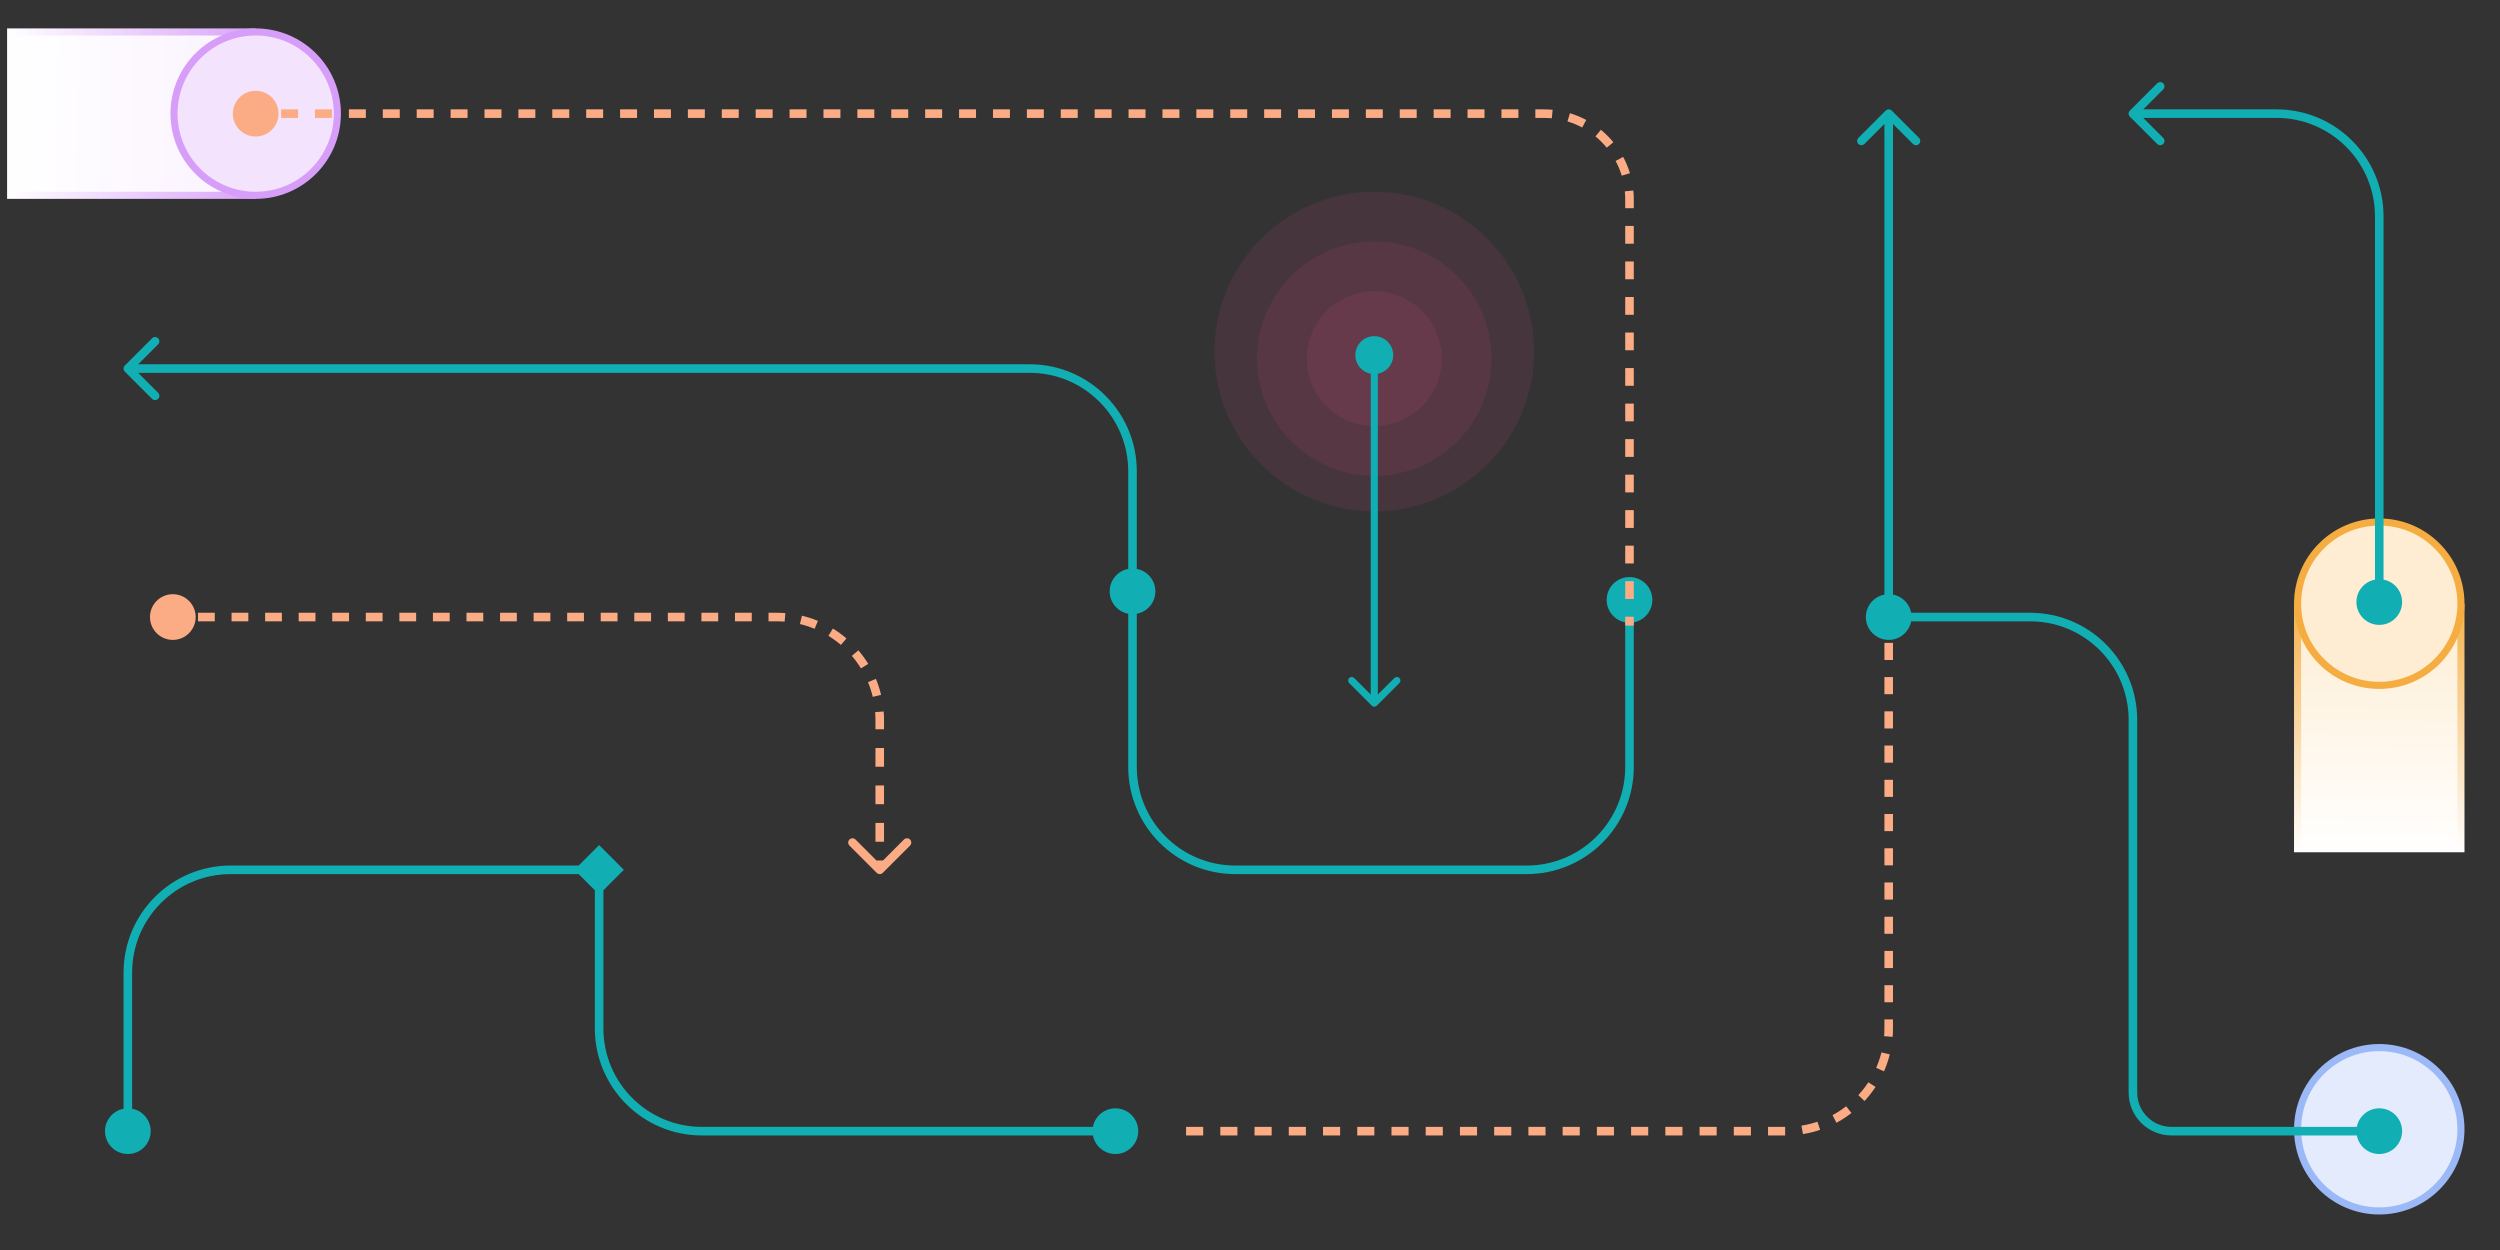 <svg width="352" height="176" viewBox="0 0 352 176" fill="none" xmlns="http://www.w3.org/2000/svg">
<rect x="0" y="0" width="352" height="176" fill="#333333" stroke="none"/>
<circle cx="193.5" cy="49.5" r="22.5" transform="rotate(-90 193.5 49.5)" fill="#F44C8D" fill-opacity="0.1"/>
<path d="M323.5 119.5V85.5H346.5V119.5H323.5Z" fill="url(#paint0_linear_67_3595)" stroke="url(#paint1_linear_67_3595)"/>
<circle cx="335" cy="85" r="11.5" transform="rotate(-90 335 85)" fill="#FEEDD2" stroke="#F5AD42"/>
<circle cx="193.5" cy="50.5" r="16.5" transform="rotate(-90 193.5 50.5)" fill="#F44C8D" fill-opacity="0.1"/>
<circle cx="193.5" cy="50.5" r="9.5" transform="rotate(-90 193.5 50.5)" fill="#F44C8D" fill-opacity="0.1"/>
<circle cx="335" cy="159" r="11.5" transform="rotate(-90 335 159)" fill="#E3EBFD" stroke="#9CB9F7"/>
<path d="M1.5 4.5H35.5V27.5H1.5V4.5Z" fill="url(#paint2_linear_67_3595)" stroke="url(#paint3_linear_67_3595)"/>
<circle cx="36" cy="16" r="11.5" fill="#F3E3FD" stroke="#D79EF9"/>
<path d="M226.217 84.467C226.217 86.244 227.657 87.684 229.434 87.684C231.211 87.684 232.651 86.244 232.651 84.467C232.651 82.69 231.211 81.25 229.434 81.25C227.657 81.25 226.217 82.69 226.217 84.467ZM156.241 83.261C156.241 85.037 157.682 86.478 159.459 86.478C161.235 86.478 162.676 85.037 162.676 83.261C162.676 81.484 161.235 80.043 159.459 80.043C157.682 80.043 156.241 81.484 156.241 83.261ZM17.573 51.466C17.338 51.702 17.338 52.084 17.573 52.319L21.412 56.158C21.648 56.394 22.03 56.394 22.265 56.158C22.501 55.922 22.501 55.541 22.265 55.305L18.853 51.892L22.265 48.48C22.501 48.245 22.501 47.862 22.265 47.627C22.03 47.391 21.648 47.391 21.412 47.627L17.573 51.466ZM14.783 159.268C14.783 161.045 16.223 162.486 18 162.486C19.777 162.486 21.217 161.045 21.217 159.268C21.217 157.491 19.777 156.051 18 156.051C16.223 156.051 14.783 157.491 14.783 159.268ZM87.839 122.471L84.356 118.988L80.873 122.471L84.356 125.954L87.839 122.471ZM153.828 159.268C153.828 161.045 155.269 162.486 157.046 162.486C158.823 162.486 160.263 161.045 160.263 159.268C160.263 157.491 158.823 156.051 157.046 156.051C155.269 156.051 153.828 157.491 153.828 159.268ZM266.356 15.573C266.121 15.338 265.739 15.338 265.503 15.573L261.664 19.412C261.428 19.648 261.428 20.03 261.664 20.265C261.9 20.501 262.282 20.501 262.517 20.265L265.93 16.853L269.342 20.265C269.578 20.501 269.96 20.501 270.195 20.265C270.431 20.03 270.431 19.648 270.195 19.412L266.356 15.573ZM262.712 86.88C262.712 88.657 264.153 90.097 265.93 90.097C267.706 90.097 269.147 88.657 269.147 86.88C269.147 85.103 267.706 83.663 265.93 83.663C264.153 83.663 262.712 85.103 262.712 86.88ZM331.783 159.268C331.783 161.045 333.223 162.486 335 162.486C336.777 162.486 338.217 161.045 338.217 159.268C338.217 157.491 336.777 156.051 335 156.051C333.223 156.051 331.783 157.491 331.783 159.268ZM331.783 84.769C331.783 86.546 333.223 87.986 335 87.986C336.777 87.986 338.217 86.546 338.217 84.769C338.217 82.992 336.777 81.552 335 81.552C333.223 81.552 331.783 82.992 331.783 84.769ZM299.887 15.573C299.652 15.809 299.652 16.191 299.887 16.427L303.726 20.265C303.962 20.501 304.344 20.501 304.579 20.265C304.815 20.03 304.815 19.648 304.579 19.412L301.167 16L304.579 12.588C304.815 12.352 304.815 11.97 304.579 11.735C304.344 11.499 303.962 11.499 303.726 11.735L299.887 15.573ZM228.831 84.467V107.993H230.037V84.467H228.831ZM214.956 121.868H173.936V123.074H214.956V121.868ZM160.062 107.993V85.674H158.855V107.993H160.062ZM160.062 83.261V66.37H158.855V83.261H160.062ZM144.981 51.289H18V52.496H144.981V51.289ZM18.603 159.268V136.949H17.397V159.268H18.603ZM32.478 123.074H84.356V121.868H32.478V123.074ZM83.753 124.582V144.791H84.959V124.582H83.753ZM98.834 159.872H157.046V158.665H98.834V159.872ZM266.533 84.467V16H265.326V84.467H266.533ZM265.93 87.483H285.836V86.277H265.93V87.483ZM299.711 101.358V153.839H300.917V101.358H299.711ZM305.743 159.872H335V158.665H305.743V159.872ZM335.603 84.769V30.478H334.397V84.769H335.603ZM320.522 15.397H300.314V16.603H320.522V15.397ZM335.603 30.478C335.603 22.149 328.851 15.397 320.522 15.397V16.603C328.185 16.603 334.397 22.815 334.397 30.478H335.603ZM299.711 153.839C299.711 157.171 302.412 159.872 305.743 159.872V158.665C303.078 158.665 300.917 156.504 300.917 153.839H299.711ZM18.603 136.949C18.603 129.286 24.815 123.074 32.478 123.074V121.868C24.149 121.868 17.397 128.62 17.397 136.949H18.603ZM285.836 87.483C293.499 87.483 299.711 93.695 299.711 101.358H300.917C300.917 93.029 294.165 86.277 285.836 86.277V87.483ZM160.062 66.37C160.062 58.041 153.31 51.289 144.981 51.289V52.496C152.644 52.496 158.855 58.708 158.855 66.37H160.062ZM173.936 121.868C166.274 121.868 160.062 115.656 160.062 107.993H158.855C158.855 116.322 165.607 123.074 173.936 123.074V121.868ZM83.753 144.791C83.753 153.12 90.505 159.872 98.834 159.872V158.665C91.171 158.665 84.959 152.453 84.959 144.791H83.753ZM228.831 107.993C228.831 115.656 222.619 121.868 214.956 121.868V123.074C223.285 123.074 230.037 116.322 230.037 107.993H228.831Z" fill="#11AFB4"/>
<path d="M21.117 86.88C21.117 88.657 22.557 90.097 24.334 90.097C26.111 90.097 27.551 88.657 27.551 86.88C27.551 85.103 26.111 83.663 24.334 83.663C22.557 83.663 21.117 85.103 21.117 86.88ZM123.441 122.897C123.677 123.133 124.059 123.133 124.294 122.897L128.133 119.058C128.369 118.823 128.369 118.441 128.133 118.205C127.898 117.97 127.516 117.97 127.28 118.205L123.868 121.618L120.455 118.205C120.22 117.97 119.838 117.97 119.602 118.205C119.367 118.441 119.367 118.823 119.602 119.058L123.441 122.897ZM24.334 87.483H25.515V86.277H24.334V87.483ZM27.878 87.483H30.241V86.277H27.878V87.483ZM32.603 87.483H34.966V86.277H32.603V87.483ZM37.329 87.483H39.691V86.277H37.329V87.483ZM42.054 87.483H44.417V86.277H42.054V87.483ZM46.779 87.483H49.142V86.277H46.779V87.483ZM51.505 87.483H53.867V86.277H51.505V87.483ZM56.23 87.483H58.593V86.277H56.23V87.483ZM60.955 87.483H63.318V86.277H60.955V87.483ZM65.681 87.483H68.043V86.277H65.681V87.483ZM70.406 87.483H72.769V86.277H70.406V87.483ZM75.131 87.483H77.494V86.277H75.131V87.483ZM79.857 87.483H82.219V86.277H79.857V87.483ZM84.582 87.483H86.945V86.277H84.582V87.483ZM89.307 87.483H91.67V86.277H89.307V87.483ZM94.033 87.483H96.395V86.277H94.033V87.483ZM98.758 87.483H101.121V86.277H98.758V87.483ZM103.483 87.483H105.846V86.277H103.483V87.483ZM108.209 87.483H109.39V86.277H108.209V87.483ZM109.39 87.483C109.757 87.483 110.121 87.497 110.48 87.525L110.574 86.323C110.183 86.292 109.788 86.277 109.39 86.277V87.483ZM112.631 87.864C113.344 88.034 114.035 88.26 114.701 88.536L115.163 87.421C114.439 87.121 113.687 86.876 112.912 86.69L112.631 87.864ZM116.64 89.525C117.261 89.907 117.849 90.336 118.401 90.807L119.185 89.89C118.586 89.378 117.946 88.912 117.271 88.497L116.64 89.525ZM119.941 92.347C120.412 92.898 120.841 93.487 121.222 94.108L122.25 93.476C121.836 92.802 121.37 92.162 120.858 91.563L119.941 92.347ZM122.212 96.047C122.488 96.712 122.714 97.404 122.884 98.117L124.057 97.836C123.872 97.061 123.627 96.308 123.326 95.585L122.212 96.047ZM123.222 100.267C123.25 100.627 123.265 100.99 123.265 101.358H124.471C124.471 100.959 124.456 100.564 124.425 100.174L123.222 100.267ZM123.265 101.358V102.677H124.471V101.358H123.265ZM123.265 105.316V107.955H124.471V105.316H123.265ZM123.265 110.595V113.234H124.471V110.595H123.265ZM123.265 115.873V118.512H124.471V115.873H123.265ZM123.265 121.151V122.471H124.471V121.151H123.265Z" fill="#FBAC85"/>
<path d="M32.783 16C32.783 17.777 34.223 19.217 36 19.217C37.777 19.217 39.217 17.777 39.217 16C39.217 14.223 37.777 12.783 36 12.783C34.223 12.783 32.783 14.223 32.783 16ZM36 16.603H37.193V15.397H36V16.603ZM39.58 16.603H41.966V15.397H39.58V16.603ZM44.352 16.603H46.739V15.397H44.352V16.603ZM49.125 16.603H51.512V15.397H49.125V16.603ZM53.898 16.603H56.285V15.397H53.898V16.603ZM58.671 16.603H61.058V15.397H58.671V16.603ZM63.444 16.603H65.831V15.397H63.444V16.603ZM68.217 16.603H70.603V15.397H68.217V16.603ZM72.99 16.603H75.376V15.397H72.99V16.603ZM77.763 16.603H80.149V15.397H77.763V16.603ZM82.535 16.603H84.922V15.397H82.535V16.603ZM87.308 16.603H89.695V15.397H87.308V16.603ZM92.081 16.603H94.468V15.397H92.081V16.603ZM96.854 16.603H99.241V15.397H96.854V16.603ZM101.627 16.603H104.013V15.397H101.627V16.603ZM106.4 16.603H108.786V15.397H106.4V16.603ZM111.173 16.603H113.559V15.397H111.173V16.603ZM115.946 16.603H118.332V15.397H115.946V16.603ZM120.718 16.603H123.105V15.397H120.718V16.603ZM125.491 16.603H127.878V15.397H125.491V16.603ZM130.264 16.603H132.651V15.397H130.264V16.603ZM135.037 16.603H137.424V15.397H135.037V16.603ZM139.81 16.603H142.196V15.397H139.81V16.603ZM144.583 16.603H146.969V15.397H144.583V16.603ZM149.356 16.603H151.742V15.397H149.356V16.603ZM154.129 16.603H156.515V15.397H154.129V16.603ZM158.901 16.603H161.288V15.397H158.901V16.603ZM163.674 16.603H166.061V15.397H163.674V16.603ZM168.447 16.603H170.834V15.397H168.447V16.603ZM173.22 16.603H175.607V15.397H173.22V16.603ZM177.993 16.603H180.379V15.397H177.993V16.603ZM182.766 16.603H185.152V15.397H182.766V16.603ZM187.539 16.603H189.925V15.397H187.539V16.603ZM192.312 16.603H194.698V15.397H192.312V16.603ZM197.085 16.603H199.471V15.397H197.085V16.603ZM201.857 16.603H204.244V15.397H201.857V16.603ZM206.63 16.603H209.017V15.397H206.63V16.603ZM211.403 16.603H213.79V15.397H211.403V16.603ZM216.176 16.603H217.369V15.397H216.176V16.603ZM217.369 16.603C217.749 16.603 218.124 16.622 218.494 16.658L218.611 15.457C218.202 15.417 217.788 15.397 217.369 15.397V16.603ZM220.698 17.094C221.422 17.313 222.116 17.603 222.773 17.954L223.342 16.891C222.617 16.502 221.849 16.182 221.048 15.939L220.698 17.094ZM224.64 19.204C225.22 19.681 225.753 20.214 226.23 20.794L227.162 20.028C226.635 19.387 226.047 18.799 225.406 18.272L224.64 19.204ZM227.48 22.661C227.831 23.317 228.121 24.012 228.34 24.736L229.495 24.386C229.252 23.585 228.932 22.817 228.543 22.092L227.48 22.661ZM228.776 26.94C228.812 27.31 228.831 27.685 228.831 28.065H230.037C230.037 27.646 230.017 27.232 229.977 26.823L228.776 26.94ZM228.831 28.065V29.315H230.037V28.065H228.831ZM228.831 31.816V34.317H230.037V31.816H228.831ZM228.831 36.818V39.319H230.037V36.818H228.831ZM228.831 41.82V44.321H230.037V41.82H228.831ZM228.831 46.822V49.322H230.037V46.822H228.831ZM228.831 51.823V54.324H230.037V51.823H228.831ZM228.831 56.825V59.326H230.037V56.825H228.831ZM228.831 61.827V64.328H230.037V61.827H228.831ZM228.831 66.829V69.33H230.037V66.829H228.831ZM228.831 71.831V74.332H230.037V71.831H228.831ZM228.831 76.832V79.333H230.037V76.832H228.831ZM228.831 81.834V84.335H230.037V81.834H228.831ZM228.831 86.836V88.087H230.037V86.836H228.831Z" fill="#FBAC85"/>
<path d="M166.999 159.268H251.452C259.448 159.268 265.93 152.786 265.93 144.79V89.896" stroke="#FBAC85" stroke-width="1.206" stroke-dasharray="2.41 2.41"/>
<path d="M193.5 47.333C192.027 47.333 190.833 48.527 190.833 50C190.833 51.473 192.027 52.667 193.5 52.667C194.973 52.667 196.167 51.473 196.167 50C196.167 48.527 194.973 47.333 193.5 47.333ZM193.146 99.354C193.342 99.549 193.658 99.549 193.854 99.354L197.036 96.172C197.231 95.976 197.231 95.66 197.036 95.465C196.84 95.269 196.524 95.269 196.328 95.465L193.5 98.293L190.672 95.465C190.476 95.269 190.16 95.269 189.964 95.465C189.769 95.66 189.769 95.976 189.964 96.172L193.146 99.354ZM193 50V99H194V50H193Z" fill="#11AFB4"/>
<defs>
<linearGradient id="paint0_linear_67_3595" x1="335" y1="84.5" x2="334.5" y2="120.5" gradientUnits="userSpaceOnUse">
<stop stop-color="#FEEDD2"/>
<stop offset="1" stop-color="white"/>
</linearGradient>
<linearGradient id="paint1_linear_67_3595" x1="334" y1="83" x2="334" y2="120" gradientUnits="userSpaceOnUse">
<stop stop-color="#F5AD42"/>
<stop offset="1" stop-color="white"/>
</linearGradient>
<linearGradient id="paint2_linear_67_3595" x1="36.5" y1="16" x2="0.5" y2="15.5" gradientUnits="userSpaceOnUse">
<stop stop-color="#FAF3FE"/>
<stop offset="1" stop-color="white"/>
</linearGradient>
<linearGradient id="paint3_linear_67_3595" x1="38" y1="15" x2="1" y2="15" gradientUnits="userSpaceOnUse">
<stop stop-color="#D79EF9"/>
<stop offset="1" stop-color="white"/>
</linearGradient>
</defs>
</svg>
